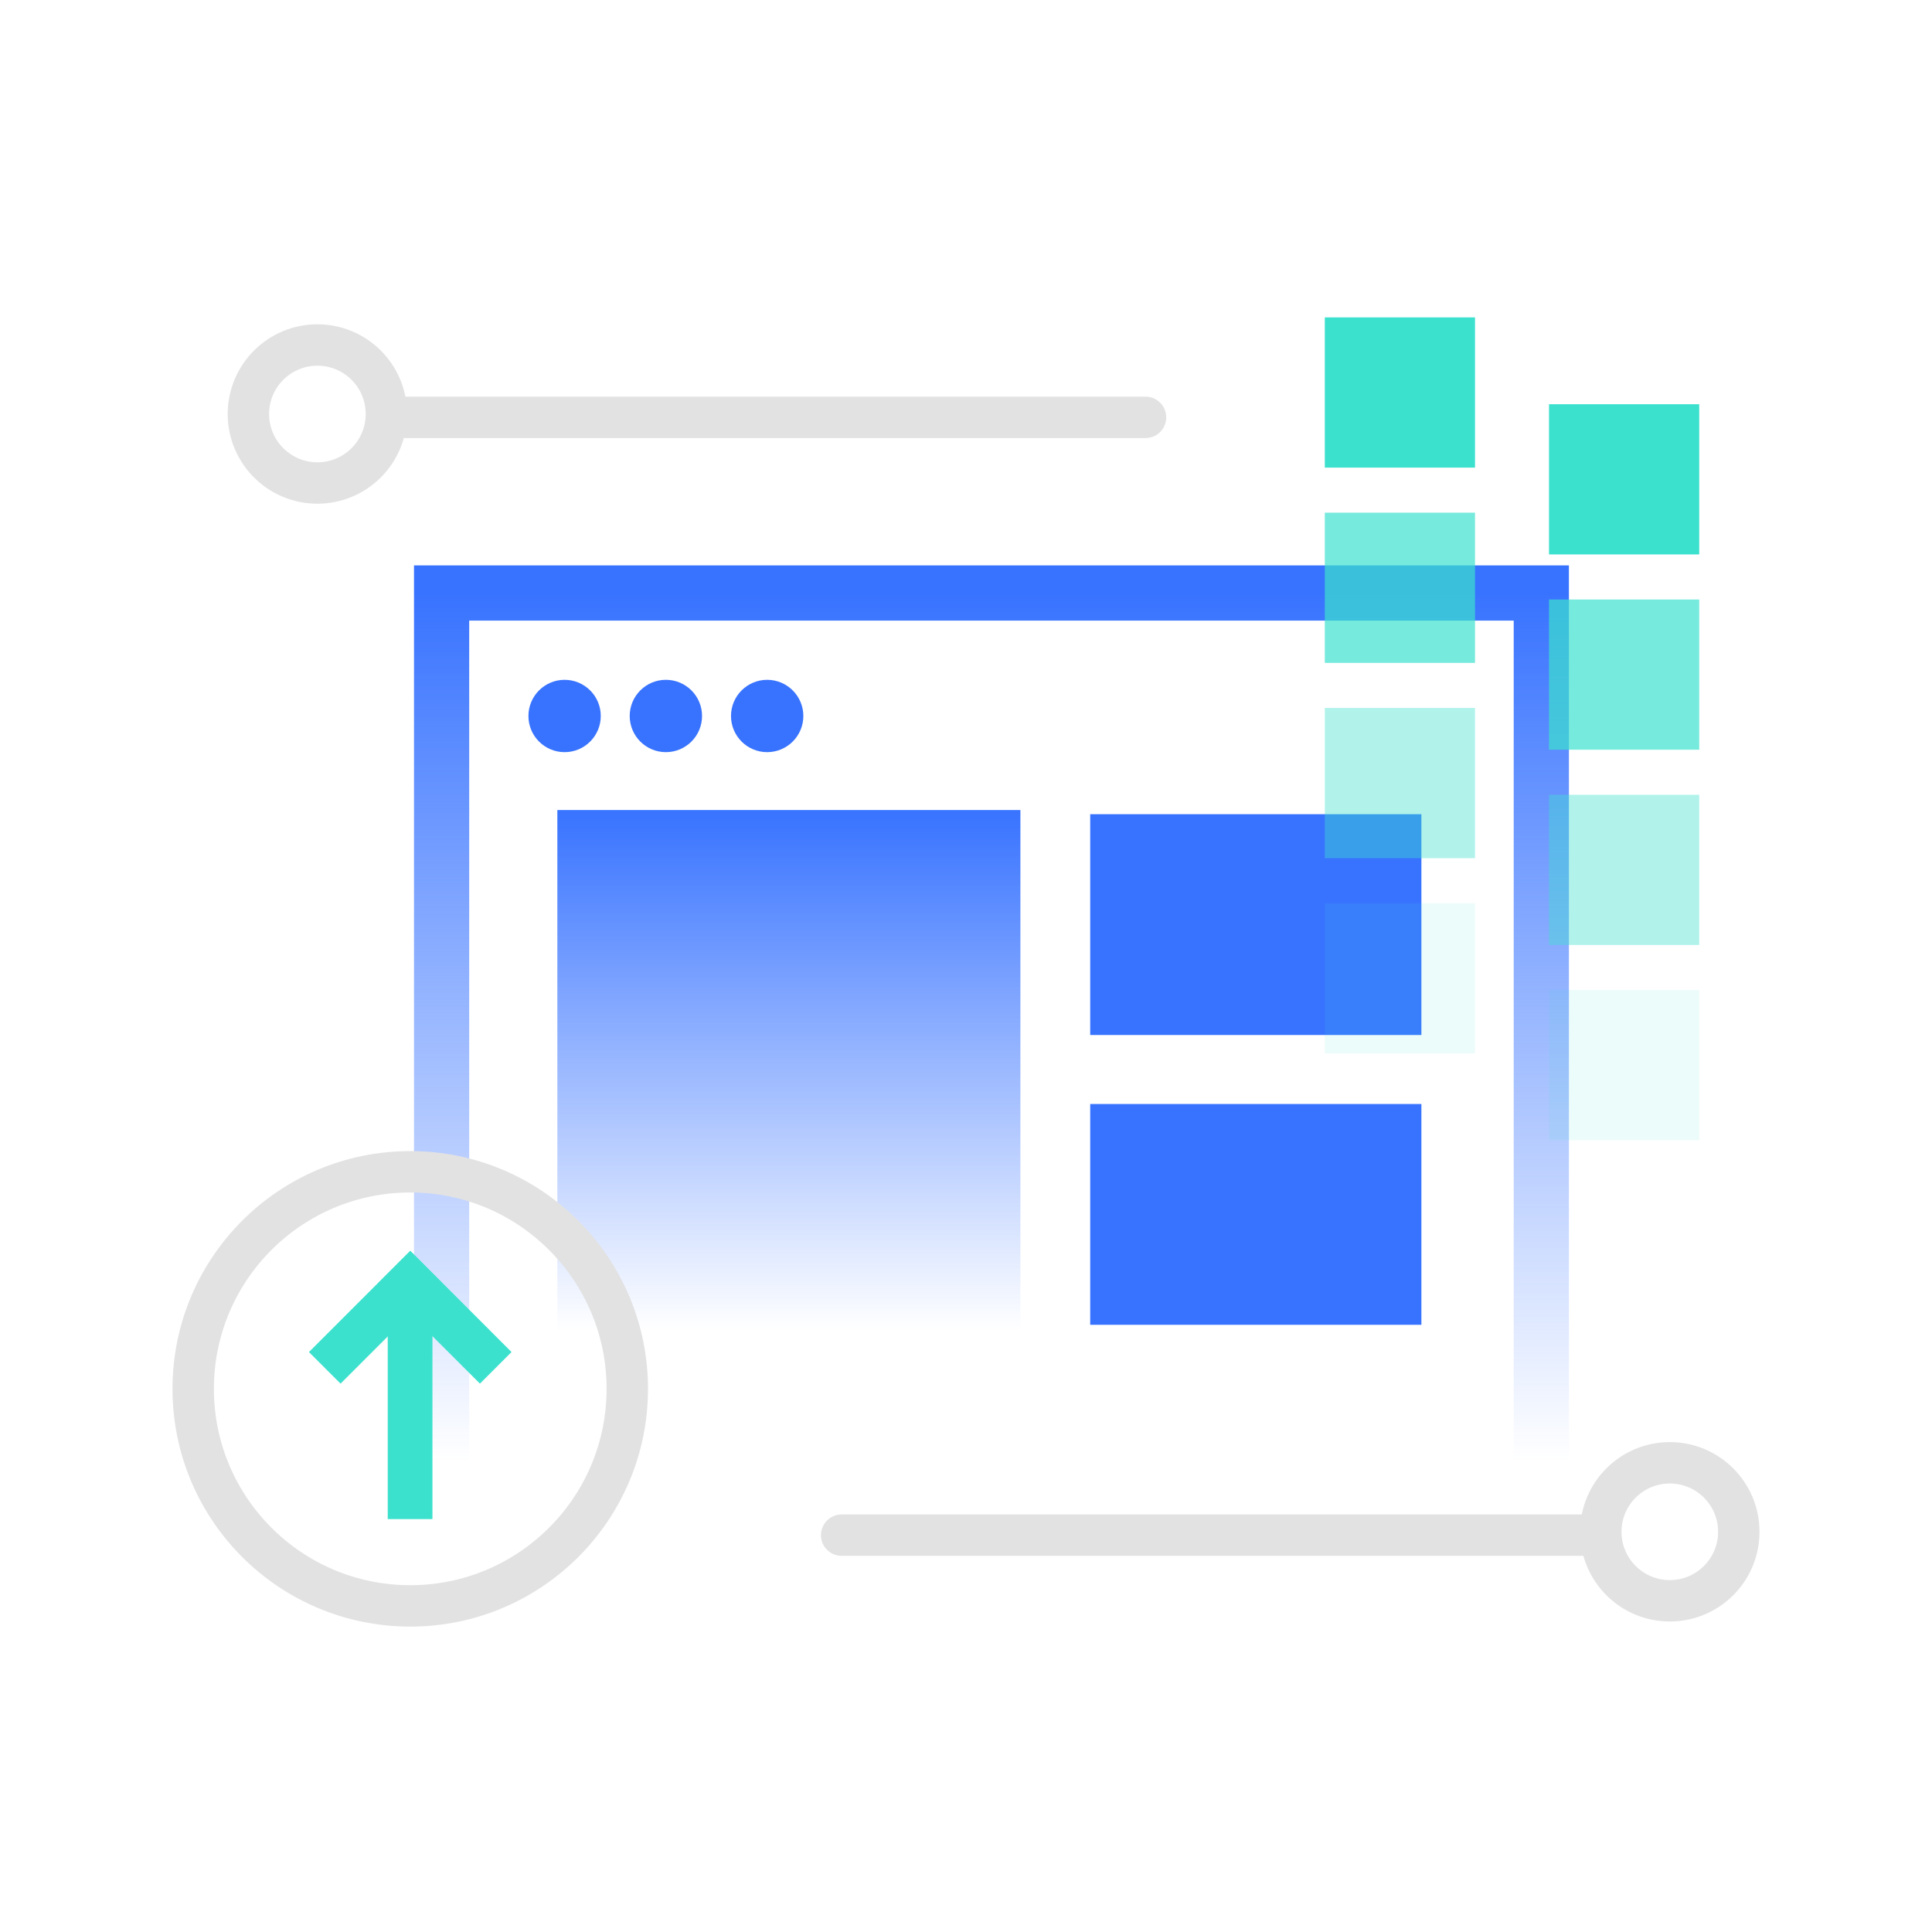 <svg width="140" height="140" viewBox="0 0 140 140" fill="none" xmlns="http://www.w3.org/2000/svg">
<path d="M32 105.883V42.971H111.689V105.883" stroke="url(#paint0_linear_627_2246)" stroke-width="4"/>
<circle cx="40.913" cy="51.883" r="2.621" fill="#3873FF"/>
<circle cx="48.252" cy="51.883" r="2.621" fill="#3873FF"/>
<circle cx="55.592" cy="51.883" r="2.621" fill="#3873FF"/>
<path d="M40.388 58.699H73.942V96.447H40.388V58.699Z" fill="url(#paint1_linear_627_2246)"/>
<path d="M79 80H103V96H79V80Z" fill="#3873FF"/>
<path d="M79 59H103V75H79V59Z" fill="#3873FF"/>
<rect width="3.239" height="15.546" transform="matrix(1 0 0 -1 28.097 110.078)" fill="#3CE1CD"/>
<path d="M22.388 97.974L24.678 100.264L32.007 92.936L29.716 90.645L22.388 97.974Z" fill="#3CE1CD"/>
<path d="M37.068 97.974L34.778 100.264L27.45 92.936L29.74 90.645L37.068 97.974Z" fill="#3CE1CD"/>
<circle cx="29.728" cy="100.641" r="15.728" stroke="#E2E2E2" stroke-width="3"/>
<path d="M83.01 30.243L28.485 30.243" stroke="#E2E2E2" stroke-width="3" stroke-linecap="round" stroke-linejoin="round"/>
<path fill-rule="evenodd" clip-rule="evenodd" d="M23 35C25.761 35 28 32.761 28 30C28 27.239 25.761 25 23 25C20.239 25 18 27.239 18 30C18 32.761 20.239 35 23 35Z" stroke="#E2E2E2" stroke-width="3"/>
<path d="M60.99 111.243L115.515 111.243" stroke="#E2E2E2" stroke-width="3" stroke-linecap="round" stroke-linejoin="round"/>
<path fill-rule="evenodd" clip-rule="evenodd" d="M121 116C118.239 116 116 113.761 116 111C116 108.239 118.239 106 121 106C123.761 106 126 108.239 126 111C126 113.761 123.761 116 121 116Z" stroke="#E2E2E2" stroke-width="3"/>
<rect opacity="0.1" width="10.885" height="10.885" transform="matrix(1 0 0 -1 96 76.336)" fill="#3CE1CD"/>
<rect opacity="0.1" width="10.885" height="10.885" transform="matrix(1 0 0 -1 112.247 82.627)" fill="#3CE1CD"/>
<rect opacity="0.4" width="10.885" height="10.885" transform="matrix(1 0 0 -1 96 62.186)" fill="#3CE1CD"/>
<rect opacity="0.4" width="10.885" height="10.885" transform="matrix(1 0 0 -1 112.247 68.477)" fill="#3CE1CD"/>
<rect opacity="0.7" width="10.885" height="10.885" transform="matrix(1 0 0 -1 96 48.035)" fill="#3CE1CD"/>
<rect opacity="0.7" width="10.885" height="10.885" transform="matrix(1 0 0 -1 112.247 54.327)" fill="#3CE1CD"/>
<rect width="10.885" height="10.885" transform="matrix(1 0 0 -1 96 33.885)" fill="#3CE1CD"/>
<rect width="10.885" height="10.885" transform="matrix(1 0 0 -1 112.247 40.176)" fill="#3CE1CD"/>
<defs>
<linearGradient id="paint0_linear_627_2246" x1="71.845" y1="42.971" x2="71.845" y2="105.883" gradientUnits="userSpaceOnUse">
<stop stop-color="#3873FF"/>
<stop offset="1" stop-color="#3873FF" stop-opacity="0"/>
</linearGradient>
<linearGradient id="paint1_linear_627_2246" x1="57.165" y1="58.699" x2="57.165" y2="96.447" gradientUnits="userSpaceOnUse">
<stop stop-color="#3873FF"/>
<stop offset="1" stop-color="#3873FF" stop-opacity="0"/>
</linearGradient>
</defs>
</svg>

